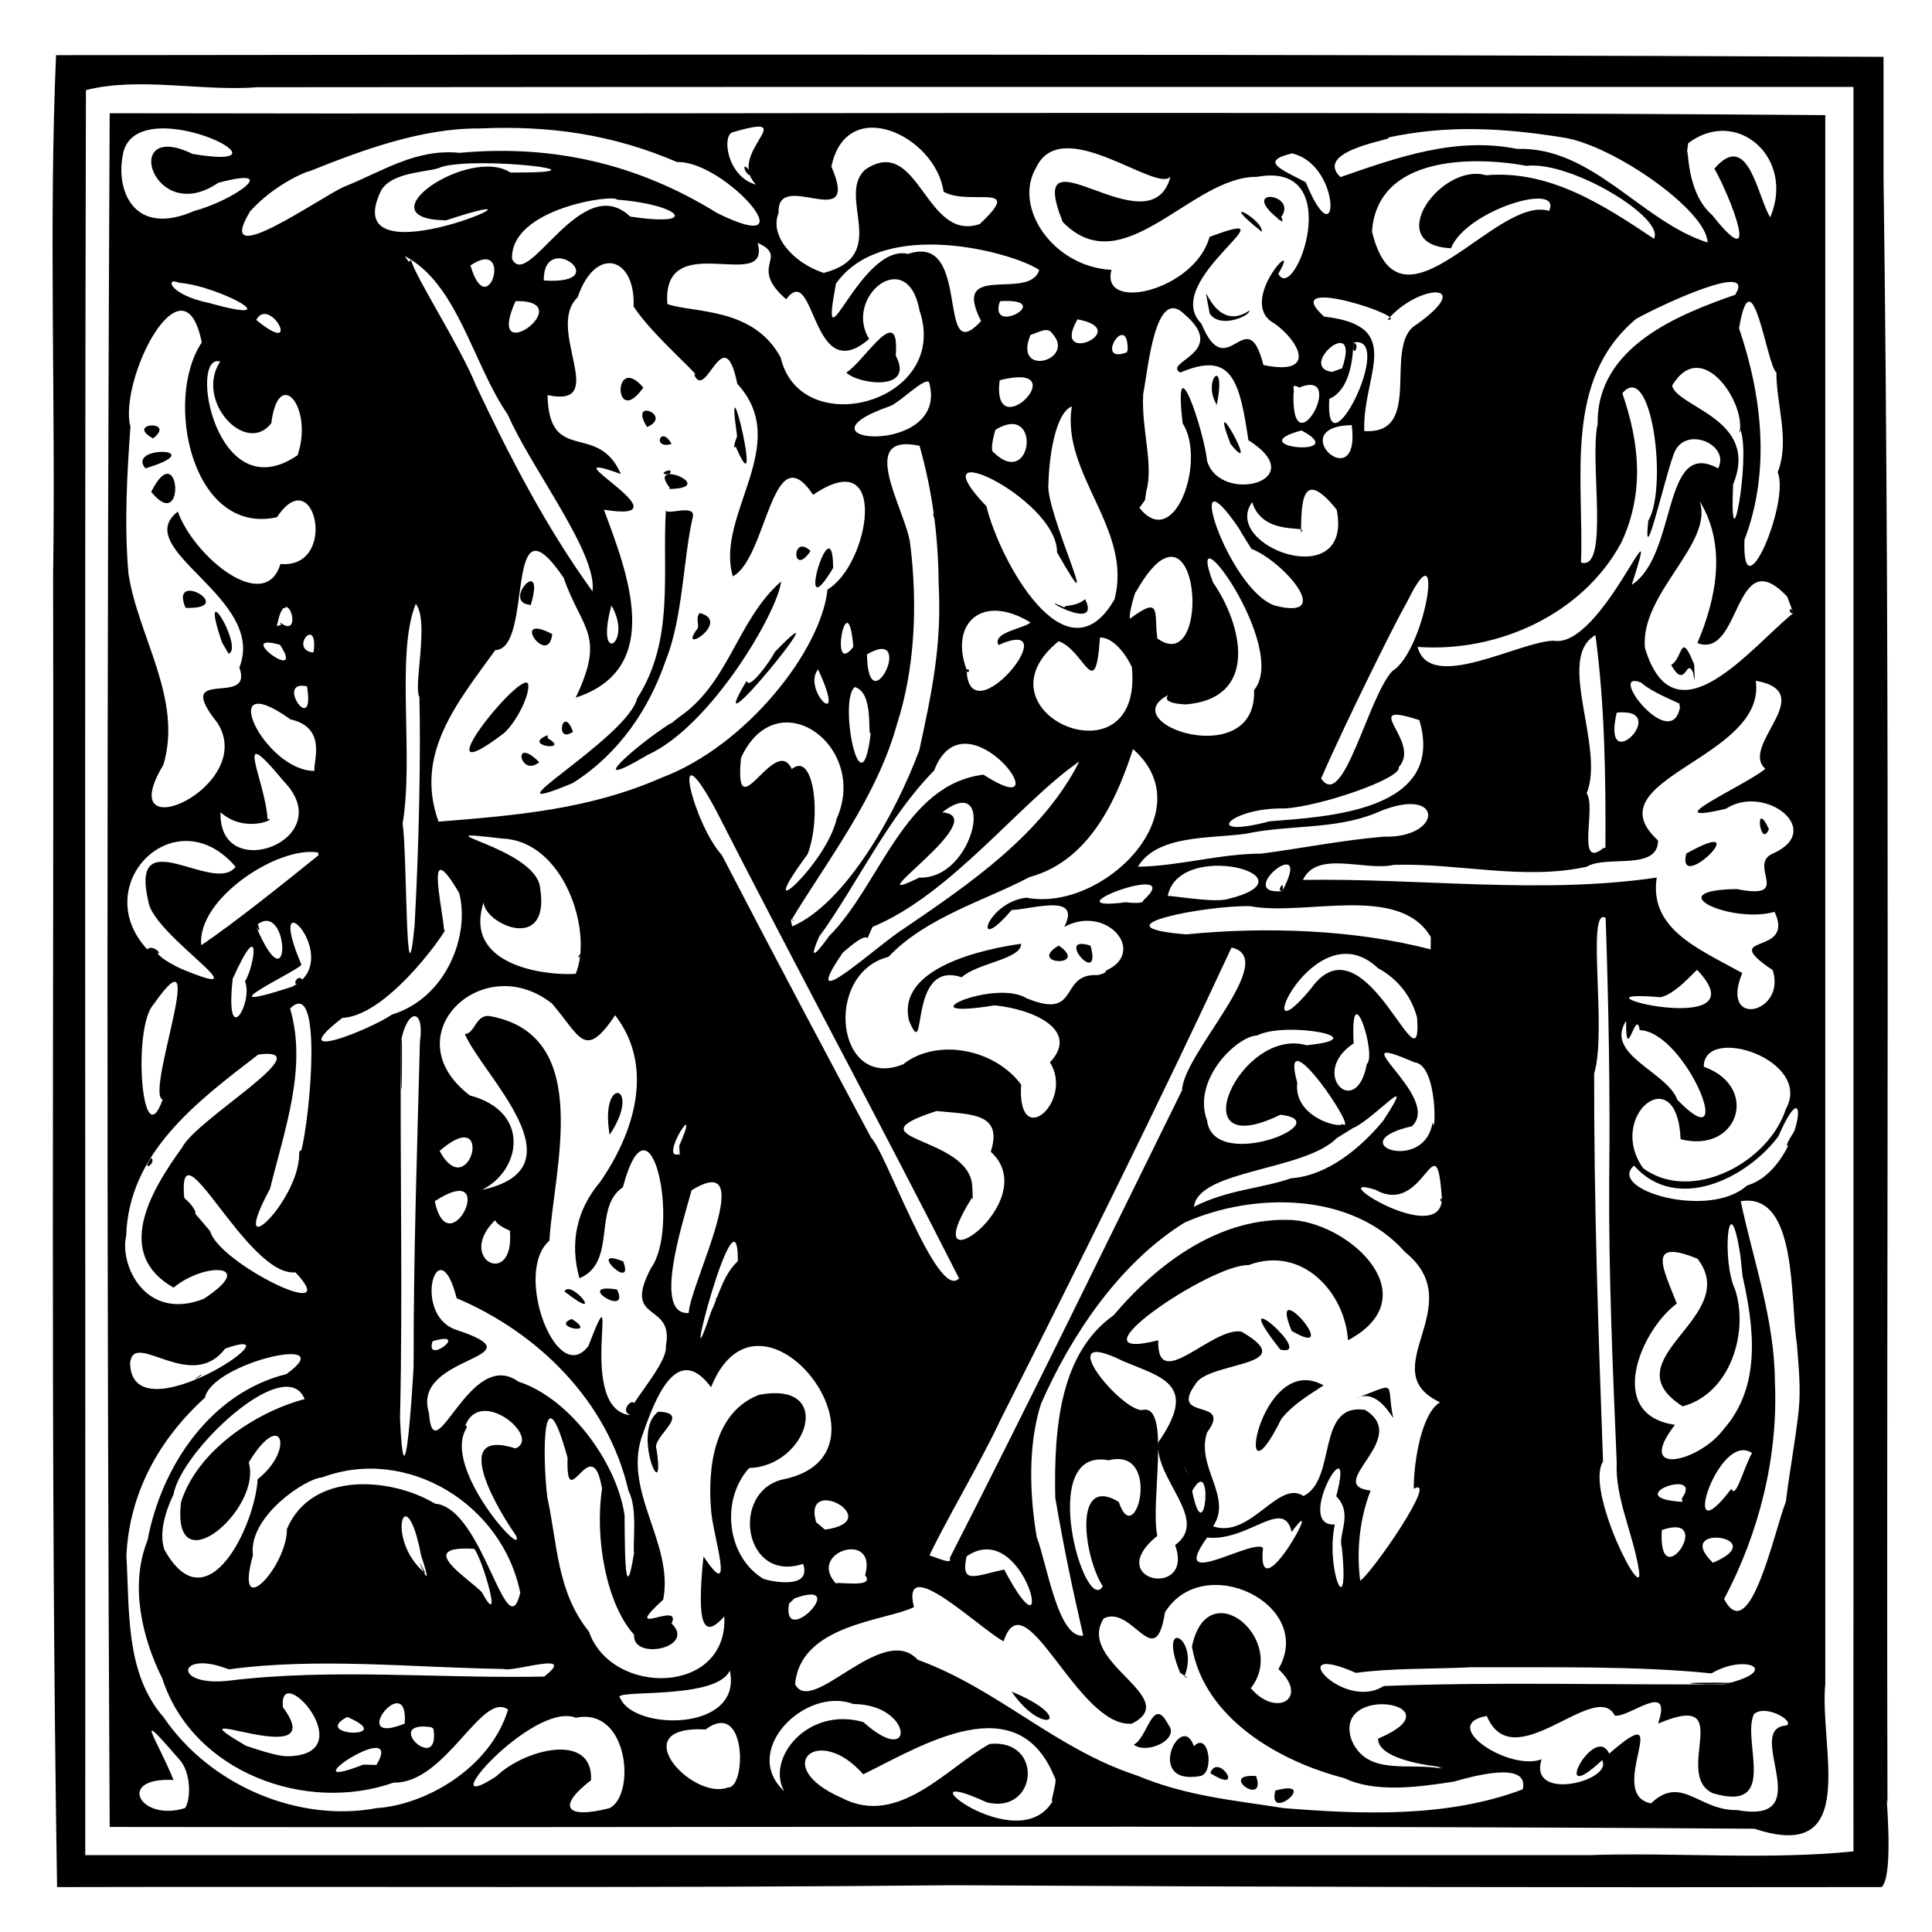 <?xml version="1.0" encoding="UTF-8" standalone="no"?>
<!-- Generator: Adobe Illustrator 15.1.0, SVG Export Plug-In . SVG Version: 6.00 Build 0)  -->

<svg
   version="1.1"
   id="Layer_2"
   x="0px"
   y="0px"
   width="283.46px"
   height="283.46px"
   viewBox="0 0 283.46 283.46"
   enable-background="new 0 0 283.46 283.46"
   xml:space="preserve"
   xmlns="http://www.w3.org/2000/svg"
   xmlns:svg="http://www.w3.org/2000/svg"><defs
   id="defs140" />
<g
   id="g140">
	<path
   d="m 276.481,276.503 c 0.063,-0.056 0.063,-0.056 0,0 z"
   id="path1" />
	<path
   d="m 276.075,276.868 c 0.045,-0.04 0.045,-0.04 0,0 z"
   id="path2" />
	<path
   d="m 199.981,158.874 c -0.073,-0.053 -0.073,-0.053 0,0 z"
   id="path3" />
	<path
   d="m 200.811,144.258 c 0.286,0.126 0.286,0.126 0,0 z"
   id="path4" />
	<path
   d="m 149.805,138.47 c -5.442,0.756 -18.372,3.508 -16.421,11.319 2.769,6.572 -0.316,-9.078 7.721,-6.402 2.238,-2.102 8.788,-2.647 8.7,-4.918 z"
   id="path5" />
	<path
   d="m 186.472,151.428 c -3.091,0.779 0.283,-0.044 0,0 z"
   id="path6" />
	<path
   d="m 160.006,138.746 c -5.482,-1.788 1.735,6.401 0,0 z"
   id="path7" />
	<path
   d="m 127.75,107.592 c -0.083,-0.241 -0.083,-0.241 0,0 z"
   id="path8" />
	<path
   d="m 160.006,138.78 c 0.062,0.075 0.062,0.075 0,0 z"
   id="path9" />
	<path
   d="m 211.509,176.373 c 0.274,-0.803 -0.521,-0.55 0,0 z"
   id="path10" />
	<path
   d="m 155.341,138.729 c -4.796,2.844 4.628,3.233 0,0 z"
   id="path11" />
	<path
   d="m 130.231,99.321 c 0.213,-1.424 -0.863,0.089 0,0 z"
   id="path12" />
	<path
   d="m 156.147,89.12 c -5.174,-2.423 5.61,4.063 3.072,-1.202 -1.574,1.22 -2.91,0.732 -3.072,1.202 z"
   id="path13" />
	<path
   d="m 181.236,63.481 c 0.058,0.024 0.058,0.024 0,0 z"
   id="path14" />
	<path
   d="m 97.699,74.784 c -0.57,9.158 1.319,19.116 -4.221,27.68 -1.433,5.945 -23.824,18.4 -9.441,12.424 6.853,-4.336 11.225,-10.941 13.66,-18.048 2.507,-6.215 2.583,-15.274 3.956,-20.996 0.463,-2.037 -4.167,-0.073 -3.954,-1.06 z"
   id="path15" />
	<path
   d="m 102.386,92.153 c -3.278,4.291 5.106,-0.977 0.274,-2.207 -0.618,0.658 -0.11,1.461 -0.274,2.207 z"
   id="path16" />
	<path
   d="m 180.535,65.131 c 4.748,5.784 -3.605,-9.467 0,0 l -0.224,-0.426 z"
   id="path17" />
	<path
   d="m 137.399,75.335 c -1.29,-0.655 0.512,2.535 0,0 z"
   id="path18" />
	<path
   d="m 247.125,103.732 c -1.23,-1.33 -0.679,0.7 0,0 z"
   id="path19" />
	<path
   d="m 247.952,67.892 c 0.066,-0.062 0.066,-0.062 0,0 z"
   id="path20" />
	<path
   d="m 178.478,59.621 c 1.617,-7.82 -2.232,-3.749 0.075,-0.198 z"
   id="path21" />
	<path
   d="m 69.578,38.117 c 0.086,0.04 0.086,0.04 0,0 z"
   id="path22" />
	<path
   d="m 65.364,218.404 c -0.341,-0.178 -0.341,-0.178 0,0 z"
   id="path23" />
	<path
   d="m 58.826,152.807 c -0.069,10.174 0.199,8.773 0.137,-0.297 z"
   id="path24" />
	<path
   d="m 60.755,200.225 c 0.135,-1.49 -0.222,0.823 0,0 z"
   id="path25" />
	<path
   d="m 26.569,175.413 c 2.895,4.732 2.748,1.928 0,0 z"
   id="path26" />
	<path
   d="m 141.81,98.218 c -0.046,0.952 0.872,-0.093 0,0 z"
   id="path27" />
	<path
   d="m 45.868,127.442 c -0.442,0.171 -0.442,0.171 0,0 z"
   id="path28" />
	<path
   d="m 75.643,44.182 c 0.128,0.059 0.128,0.059 0,0 z"
   id="path29" />
	<path
   d="m 42.03,88.865 c -0.736,-0.245 -0.438,0.953 0,0 z"
   id="path30" />
	<path
   d="m 21.607,139.297 c 3.407,1.707 0.793,-1.019 0,0 z"
   id="path31" />
	<path
   d="m 46.144,113.106 c -0.086,-0.247 -0.086,-0.247 0,0 z"
   id="path32" />
	<path
   d="m 188.128,130.751 c 0.47,-1.867 -0.963,-0.041 0,0 z"
   id="path33" />
	<path
   d="m 185.094,128.545 c -0.118,-0.014 -0.118,-0.014 0,0 z"
   id="path34" />
	<path
   d="m 98.25,106.213 c -5.157,3.297 -12.983,10.323 -3.236,4.551 9.365,-4.235 19.167,-21.155 19.585,-25.453 -6.501,5.695 -7.54,14.849 -15.009,19.932 -4.558,3.594 2.459,-0.881 -1.339,0.97 z"
   id="path35" />
	<path
   d="m 198.605,50.247 c -0.365,2.626 1.103,0.387 0,0 z"
   id="path36" />
	<path
   d="m 195.02,67.064 c 0.829,-0.271 -0.583,-0.582 0,0 z"
   id="path37" />
	<path
   d="m 68.475,53.556 c 0.118,0.032 0.118,0.032 0,0 z"
   id="path38" />
	<path
   d="m 185.093,75.611 c 0.058,0.149 0.058,0.149 0,0 z"
   id="path39" />
	<path
   d="m 85.017,140.4 c 0.758,-0.994 -0.697,0.225 0,0 z"
   id="path40" />
	<path
   d="m 151.184,59.345 c -0.037,-0.06 -0.037,-0.06 0,0 z"
   id="path41" />
	<path
   d="m 44.49,143.984 c -0.737,-1.691 -2.215,1.498 0,0 z"
   id="path42" />
	<path
   d="m 105.143,190.576 c 0.402,-0.702 -0.514,0.353 0,0 z"
   id="path43" />
	<path
   d="m 92.46,231.655 c 0.09,-0.296 0.09,-0.296 0,0 z"
   id="path44" />
	<path
   d="m 115.619,237.169 c 0.154,-0.06 0.154,-0.06 0,0 z"
   id="path45" />
	<path
   d="m 164.142,220.351 c 0.056,0.087 0.056,0.087 0,0 z"
   id="path46" />
	<polygon
   points="165.792,222.556 165.792,222.558 165.792,222.556  "
   id="polygon46" />
	<path
   d="m 24.088,45.009 c -2.118,3.619 2.505,0.371 0,0 z"
   id="path47" />
	<path
   d="m 28.499,202.431 c 1.287,-0.668 1.683,-1.373 0,0 z"
   id="path48" />
	<path
   d="M 33.556,95.926 C 35.822,95.021 28.961,83.634 32.585,94.285 L 33.556,95.926 33.285,95.544 Z"
   id="path49" />
	<path
   d="m 22.158,169.899 c -1.608,2.335 0.944,0.664 0,0 z"
   id="path50" />
	<path
   d="m 191.164,219.528 c -0.013,0.003 -0.013,0.003 0,0 z"
   id="path51" />
	<path
   d="m 250.662,247.119 c 11.925,-0.311 -10.016,-0.335 0,0 z"
   id="path52" />
	<path
   d="m 204.393,207.946 c -1.093,-5.189 0.928,-5.208 -5.515,-2.758 3.326,-1.715 5.508,3.18 5.515,2.758 z"
   id="path53" />
	<path
   d="m 27.223,89.183 c 7.814,0.254 -2.444,-5.778 0,0 z"
   id="path54" />
	<path
   d="m 263.341,165.875 c -2.878,4.23 0.617,1.425 0,0 z"
   id="path55" />
	<path
   d="m 187.852,198.02 c 5.507,1.218 -8.533,-10.849 0,0 l -0.072,-0.101 z"
   id="path56" />
	<path
   d="m 191.041,202.914 c 0.315,-0.161 0.315,-0.161 0,0 z"
   id="path57" />
	<path
   d="m 186.749,230.276 c 0.142,-0.235 0.142,-0.235 0,0 z"
   id="path58" />
	<path
   d="m 173.302,215.762 c -0.382,0.477 0.71,-0.164 0,0 z"
   id="path59" />
	<path
   d="m 189.505,195.263 c 7.903,4.633 -3.631,-8.79 0,0 z"
   id="path60" />
	<path
   d="m 80.33,107.868 c -3.95,1.568 3.562,2.462 0.051,0.465 z"
   id="path61" />
	<path
   d="m 81.025,93.025 c -6.403,-3.306 -0.568,5.049 0,0 z"
   id="path62" />
	<path
   d="m 94.942,62.653 c 3.891,-1.685 -2.815,-4.425 0,0 z"
   id="path63" />
	<path
   d="m 84.069,107.361 c -1.499,-4.161 -2.771,1.956 0,0 z"
   id="path64" />
	<path
   d="m 94.391,56.864 c -4.512,-5.271 -4.383,6.179 0,0 z"
   id="path65" />
	<path
   d="m 109.554,99.873 c -7.631,12.658 15.202,-15.604 4.152,-4.244 -0.785,1.514 -3.875,5.764 -4.152,4.244 z"
   id="path66" />
	<path
   d="m 118.927,80.849 c -2.825,-2.699 -2.751,4.019 0,0 z"
   id="path67" />
	<path
   d="m 79.115,111.824 c -4.097,-4.046 -2.785,2.353 0,0 z"
   id="path68" />
	<path
   d="m 77.849,88.844 c 2.344,-7.754 -4.315,-0.468 -0.113,-0.113 z"
   id="path69" />
	<path
   d="m 77.44,100.243 c -1.385,-1.573 -16.072,16.885 -3.564,7.376 1.937,-1.656 4.075,-6.052 3.564,-7.376 z"
   id="path70" />
	<path
   d="m 21.331,68.719 c 9.902,-2.987 -2.888,-3.469 0,0 z"
   id="path71" />
	<path
   d="m 22.188,72.163 c 5.172,6.4 4.195,-8.399 0,0 z"
   id="path72" />
	<path
   d="m 37.597,46.938 c 0.212,-0.005 0.212,-0.005 0,0 z"
   id="path73" />
	<path
   d="m 22.465,64.326 c 3.495,-2.777 -4.23,-2.311 0,0 z"
   id="path74" />
	<path
   d="m 122.236,83.331 c -0.027,-9.866 -5.872,9.839 0,0 l -0.35,0.356 z"
   id="path75" />
	<path
   d="m 98.25,69.546 c 0.795,-1.308 -2.353,0.269 0,0 z"
   id="path76" />
	<path
   d="m 98.526,65.135 c -1.588,-2.916 -2.909,0.873 0,0 z"
   id="path77" />
	<path
   d="m 107.899,65.41 c 4.458,10.569 -1.731,-15.268 0.246,-1.421 -1.496,4.051 1.579,-0.985 -0.246,1.421 z"
   id="path78" />
	<path
   d="m 94.942,62.653 c -0.128,0.045 -0.128,0.045 0,0 z"
   id="path79" />
	<path
   d="m 98.25,71.751 c 7.335,-0.209 -3.469,-4.643 -0.026,-0.252 z"
   id="path80" />
	<path
   d="m 194.192,203.26 c -9.517,-5.335 -13.443,19.577 -6.209,4.948 1.646,-2.122 4.005,-3.491 6.209,-4.948 z"
   id="path81" />
	<path
   d="m 153.926,22.256 c -0.013,0.108 -0.024,0.206 0,0 z"
   id="path82" />
	<path
   d="m 114.792,28.743 c 0.112,0.054 0.112,0.054 0,0 z"
   id="path83" />
	<path
   d="m 82.811,189.474 c 6.274,4.924 0.985,-1.882 0,0 z"
   id="path84" />
	<path
   d="m 90.534,189.197 c -6.551,-1.062 2.053,4.312 0,0 z"
   id="path85" />
	<path
   d="m 110.381,25.71 c -1.867,-3.038 -1.179,0.383 0,0 z"
   id="path86" />
	<path
   d="m 240.234,228.347 c -0.103,-1.133 -0.135,1.129 0,0 z"
   id="path87" />
	<path
   d="m 185.153,34.022 c 0.129,-1.945 -6.901,-5.482 0,0 l -0.341,-0.204 z"
   id="path88" />
	<path
   d="m 124.166,54.658 c 1.655,1.705 10.121,2.893 7.255,-2.489 0.638,-8.201 -4.656,0.951 -7.255,2.489 l -0.502,0.414 z"
   id="path89" />
	<path
   d="m 248.565,97.486 c -2.088,-5.169 -1.61,-0.866 -3.385,0.063 2.18,3.827 2.165,-1.198 3.239,1.134 0.413,3.174 0.085,-2.278 0.146,-1.197 z"
   id="path90" />
	<path
   d="m 91.47,185.089 c -5.644,-2.328 1.733,4.671 -0.029,-7.5e-4 z"
   id="path91" />
	<path
   d="m 259.534,121.652 c -2.199,-4.733 -1.292,3.076 0,0 z"
   id="path92" />
	<path
   d="m 258.187,121.064 c -0.011,-0.171 -0.011,-0.171 0,0 z"
   id="path93" />
	<path
   d="m 187.576,32.327 c 3.84,-4.001 -6.771,-5.203 0.531,0.2 0.262,-0.406 -0.702,-1.658 -0.531,-0.2 z"
   id="path94" />
	<path
   d="m 247.4,125.236 c -1.482,6.26 10.737,-6.008 0,0 l 0.593,-0.279 z"
   id="path95" />
	<path
   d="m 183.317,45.558 c -5.711,3.907 -7.284,-7.384 -5.83,0.43 1.437,2.297 5.923,0.394 5.83,-0.43 z"
   id="path96" />
	<path
   d="m 89.447,166.5 c 4.917,-7.413 -1.54,-8.947 0,0 z"
   id="path97" />
	<path
   d="m 247.954,95.461 c 0.079,0.019 0.079,0.019 0,0 z"
   id="path98" />
	<path
   d="m 83.892,193.518 c -3.238,1.153 4.04,2.553 0,0 z"
   id="path99" />
	<path
   d="m 171.438,253.085 c -2.324,-4.525 -2.993,1.855 -5.101,2.892 2.068,1.505 6.784,-0.869 5.101,-2.892 z"
   id="path100" />
	<path
   d="m 16.092,16.612 c -0.407,83.812 -0.456,167.625 0,251.436 80.442,0.149 160.893,-0.314 241.33,0.262 15.627,5.183 9.467,-11.925 10.38,-21.265 -6.6e-4,-76.718 0.001,-153.439 -0.001,-230.156 -83.9,-0.646 -167.806,-0.094 -251.709,-0.278 10.684,0.093 29.703,0.114 35.319,0.091 C 39.638,16.662 27.865,16.639 16.092,16.612 Z m 240.223,157.322 c -5.525,5.058 -20.65,0.601 -16.572,-2.92 6.21,7.016 16.511,1.918 21.17,-4.28 5.085,-11.691 3.397,4.891 -4.598,7.2 z m -0.643,13.335 c 1.652,7.358 2.812,16.059 -2.741,22.37 -3.521,4.83 -13.221,7.19 -7.183,-0.592 -10.325,-1.473 -4.968,-13.962 0.276,-17.788 -2.015,-5.151 -4.515,-9.655 3.04,-6.576 6.64,8.647 -13.107,14.679 -2.19,21.655 7.081,-1.902 9.716,-10.973 7.698,-17.141 -2.051,-4.301 -0.917,-16.063 0.781,-4.919 l 0.319,2.991 -0.171,-0.32 z m -44.127,72.227 c -4.764,-0.959 -10.897,1.155 -13.218,-4.133 -3.063,-8.561 16.055,-5.389 3.86,-0.274 -0.039,4.572 17.031,4.508 8.735,4.166 2.2,0.85 -2.118,-0.815 0.623,0.241 z m -8.531,-12.126 c -5.981,3.852 -15.162,-6.807 -4.072,-1.925 5.193,-0.72 11.061,-0.544 16.978,-0.831 11.693,0.047 23.974,-0.231 35.184,0.899 5.042,-2.976 10.473,-0.378 1.855,1.597 -16.648,0.131 -33.303,-0.383 -49.945,0.26 4.783,-0.185 8.635,-0.334 0,0 z m -11.765,-27.879 c -3.705,-2.48 -7.794,6.346 -13.27,4.446 2.927,-4.329 -2.577,-8.748 -0.874,-13.782 3.86,-5.184 -5.657,-1.574 -1.73,-7.046 1.851,-3.428 15.853,-2.486 6.765,-7.738 -4.345,-0.727 -12.445,9.18 -12.204,1.274 -13.933,3.508 7.736,-11.235 13.229,-11.026 7.861,-2.945 14.148,3.97 14.616,11.024 11.773,-6.327 0.578,-16.92 -8.017,-17.633 -10.653,-0.606 -19.871,6.274 -26.372,13.96 -7.714,5.474 -8.794,16.094 -8.568,26.768 1.349,7.827 2.501,13.246 4.11,20.246 -3.722,0.402 -5.313,-10.506 -6.844,-14.538 -1.066,-6.394 -1.245,-13.543 0.635,-19.459 4.333,-9.888 11.428,-20.641 21.084,-26.614 10.146,-4.514 24.592,-4.489 32.346,4.342 9.724,7.835 -4.883,17.356 5.128,22.03 -2.676,1.549 -3.868,8.586 -3.86,12.681 3.758,-2.023 -5.942,12.151 -7.861,13.502 -0.568,-4.43 -0.069,-9.152 1.529,-13.232 -7.045,-0.83 6.107,-7.673 -0.83,-11.847 -7.239,-1.033 -4.065,10.226 -9.012,12.643 z m -6.153,7.476 c -2.484,-0.629 -13.538,6.352 -7.997,-1.376 6.077,0.626 11.217,-6.004 12.41,-0.826 5.319,-7.183 -5.247,12.534 -4.206,2.357 z m -10.753,-10.473 c -1.2,-2.689 -0.225,-0.692 0,0 z m -1.93,10.199 c 2.866,8.001 -10.799,5.269 -2.61,-1.362 -1.083,-4.805 2.07,-19.451 -2.186,-18.457 -2.99,0.322 -13.79,-12.631 -2.822,-7.164 5.702,2.397 11.087,3.38 5.143,11.902 -0.563,5.452 7.624,11.343 2.474,15.081 z m -8.274,-6.342 c -6.871,-4.123 -5.027,8.332 -2.337,12.376 -2.627,4.561 -9.818,-20.565 0.852,-18.471 7.929,-2.051 3.944,13.548 1.485,6.095 h -0.206 z m -0.269,-22.883 0.01,0.005 z m 6.614,17.779 -0.004,0.128 z m 4.43,3.518 c 3.22,-5.84 1.896,9.446 0,0 z m 3.017,5.174 0.01,0.004 z m -41.63,4.412 c 2.42,-5.174 7.427,-13.509 10.493,-20.047 11.592,-22.992 23.047,-45.932 33.891,-69.282 7.173,1.604 -7.076,15.458 -7.258,20.948 -11.309,22.912 -22.464,45.903 -34.096,68.654 0.749,1.345 -3.763,-1.003 -3.03,-0.273 z m -7.063,-58.745 c -7.902,-14.764 -15.609,-29.261 -23.337,-44.162 -4.198,-4.609 -7.738,-19.247 -0.955,-6.764 11.777,23.101 24.003,45.695 35.761,68.869 -3.163,3.561 -11.067,-19.538 -13.065,-20.763 l 0.677,1.195 z m -6.443,62.879 c -4.705,-4.758 6.045,-8.106 4.128,-1.38 1.765,2.186 -5.449,0.63 -4.128,1.38 z m -6.227,2.032 c 8.427,-3.079 -1.894,7.636 -0.81,0.777 l 0.81,-0.777 -0.048,0.041 z m 3.321,-10.737 c -2.75,-7.94 10.55,-0.665 1.153,0.648 -3.729,-3.22 -0.077,0.46 -1.153,-0.648 z m -15.573,-31.274 c -5.071,15.112 3.994,-20.228 3.941,-7.484 -2.162,2.052 -2.753,4.907 -3.941,7.484 z m -3.271,0.132 c -5.217,0.347 -1.065,-12.656 0.424,-18.004 9.987,-6.135 -0.118,13.607 -0.41,17.858 z m -8.022,35.239 c -1.531,9.494 -1.324,-3.561 -1.389,-5.594 -1.22,-8.008 -8.31,-17.263 -15.583,-19.575 -7.195,-5.191 -12.426,13.875 -13.12,4.58 -2.725,-8.691 17.246,-7.836 3.76,-12.264 -6.278,-2.463 -2.354,-15.078 0.307,-4.554 11.858,5.026 22.17,15.025 25.213,28.251 1.369,2.676 0.612,7.324 0.811,9.156 z m -13.184,18.106 c -15.334,0.317 -31.07,-1.245 -46.141,0.591 -8.492,1.022 -7.71,-4.65 -0.133,-1.65 13.048,-1.767 26.803,-0.267 40.331,-0.054 1.323,0.539 11.009,-2.797 5.943,1.112 z m -16.252,7.642 c 1.092,6.957 -7.692,-1.239 -0.341,-0.221 z m -4.21,-0.742 c -8.672,3.528 0.611,-8.218 0,0 z m -6.077,6.02 c -11.703,4.581 6.292,-7.385 1.941,0.047 l 10e-4,-10e-4 -1.942,-0.046 0.119,-0.011 z m -2.751,-7.159 c 8.582,3.496 -5.653,3.075 0.7,0.012 z m -2.474,8.034 h -0.001 z m -11.653,-3.453 c -13.144,-7.596 12.609,4.303 5.091,-5.838 -0.764,-7.205 11.88,6.986 0.719,7.19 -2.222,0.034 -7.727,-2.205 -5.81,-1.352 z M 25.466,219.25 c 1.062,-6.313 16.386,-20.847 19.237,-13.982 -7.521,2.014 -15.799,7.763 -18.134,15.086 -1.516,12.577 11.937,1.055 9.925,-5.786 4.872,-8.071 6.809,-1.86 1.307,2.457 -0.366,6.784 -7.42,21.618 -13.692,10.322 -0.969,-2.939 0.67,-6.674 1.358,-8.098 z m -6.371,-19.305 c 0.535,-4.897 8.925,4.522 13.935,-2.077 11.827,-4.186 -14.322,13.711 -13.941,1.717 0.003,0.12 0.025,1.323 0.007,0.36 z M 18.513,181.34 c 0.374,-12.251 10.417,-19.732 19.381,-26.619 9.55,-1.237 -9.036,9.421 -11.159,13.622 -4.877,6.71 -9.929,15.644 -1.27,20.579 4.497,-3.762 12.449,-3.58 4.411,1.651 -8.595,3.329 -12.351,-5.013 -11.364,-9.232 z M 19.125,62.653 c -1.744,-7.104 7.845,-25.672 10.477,-12.407 -5.601,8.324 -1.464,28.374 11.028,25.64 5.606,-8.438 9.075,7.629 0.517,6.858 -2.247,7.449 -12.622,-0.955 -15.063,-7.686 -7.123,5.555 13.124,12.675 9.031,22.884 2.202,6.012 -10.021,-0.424 -3.217,8.11 5.998,9.367 -15.738,19.065 -7.931,6.174 C 26.864,102.564 20.207,93.287 18.848,84.156 18.206,76.907 18.643,69.306 19.177,62.072 19.14,62.235 18.911,63.995 19.125,62.653 Z m 7.144,-21.168 c 5.922,0.459 16.597,6.384 4.435,2.972 -5.911,-1.203 -6.546,-3.898 -4.435,-2.972 z m 13.534,20.617 c 1.055,-8.545 6.235,-2.356 3.86,4.688 C 31.624,75.034 27.584,51.658 32.304,53.049 28.546,58.756 36.042,66.916 39.803,62.102 Z M 37.597,46.938 c 1.979,-3.679 6.969,5.735 0,0 l 0.637,-0.017 z m 27.165,-22.45 c 5.654,-1.62 26.119,0.898 10.133,0.828 C 68.854,21.345 52.957,32.16 65.442,32.327 85.654,25.683 48.733,42.464 55.958,27.872 57.734,25.03 63.395,25.298 64.762,24.488 Z m 25.769,4.806 c 9.201,0.682 12.455,4.064 1.93,2.481 C 85.285,24.928 77.47,42.788 75.126,37.982 74.853,30.535 90.201,28.444 90.531,29.294 Z m 11.303,25.64 c 1.743,4.154 4.358,-8.383 6.341,1.379 8.188,8.901 -3.314,19.243 -0.653,28.254 5.048,-2.7 5.729,-21.057 11.775,-11.963 11.334,-7.777 8.23,10.313 2.113,13.89 -0.938,8.962 -11.967,22.959 -24.327,27.605 -10.722,4.702 -21.47,5.538 -32.742,6.452 -3.574,-9.912 2.692,-17.386 8.331,-25.166 5.728,-0.133 1.13,-23.679 10.021,-10.623 2.662,7.681 6.224,8.277 1.774,17.593 13.168,-4.284 7.514,-18.475 4.137,-27.57 13.339,2.133 -9.384,-9.531 2.481,-5.238 -3.356,-7.783 -10.543,-1.254 -10.752,-11.58 9.277,1.97 -0.413,-9.75 4.412,-14.335 2.604,-7.683 8.529,-5.996 8.21,1.345 2.887,4.389 10.276,10.548 8.88,9.957 z m 50.727,-15.711 c -0.883,5.356 -13.273,-1.191 -8.617,7.879 -6.732,7.335 -1.229,-13.056 -10.714,-9.847 -7.032,-1.662 -13.195,18.273 -10.579,4.362 7.011,-9.953 26.419,-4.457 29.882,-1.959 z m 1.847,9.729 c 3.523,3.897 -5.816,6.529 -3.222,0.194 1.391,-0.43 2.493,-1.261 3.222,-0.194 z m 3.682,-2.098 c 8.369,1.554 -4.1,7.055 0,0 z m -0.84,12.767 c -1.587,9.987 9.003,18 6.262,28.328 C 156.367,100.345 146.536,81.881 144.733,74.281 c -10.738,-11.192 10.467,-1.11 10.351,6.757 7.435,13.034 -1.772,-6 -1.263,-10.073 0.092,-3.592 0.916,-10.268 3.429,-11.344 z m 10.945,12.391 c 1.08,-3.983 -0.757,-8.981 -0.468,-14.2 0.697,-3.406 1.712,-16.015 6.058,-11.7 6.6,5.615 -3.259,6.989 -0.622,8.548 7.48,-3.172 8.672,0.947 9.999,9.924 9.516,6.022 -4.176,9.497 -6.064,3.03 -0.491,-4.643 -5.013,-17.893 -3.584,-5.515 3.516,5.472 -1.194,18.927 -6.342,12.406 L 167.989,73.386 168.195,72.012 Z M 190.61,56.863 c 7.245,-2.974 -1.197,12.33 -0.827,0.827 0.235,-0.316 -0.511,-1.613 0.827,-0.827 z M 223.966,24.33 c 6.553,-0.743 20.349,7.643 18.7,10.697 -7.475,-4.999 -15.317,-10.108 -24.644,-9.317 -6.609,-1.906 -15.321,10.252 -5.14,10.71 2.251,-5.608 16.431,-9.849 14.394,-5.471 -7.781,-2.426 -21.896,19.784 -25.976,3.033 0.733,-11.098 14.693,-11.111 22.666,-9.652 z m 31.43,38.875 c 1.458,4.103 -1.697,21.265 -1.116,7.863 3.949,-9.595 -8.193,-11.268 -8.95,-14.484 4.362,-7.331 10.886,2.676 9.884,6.879 l -0.097,-0.203 z m -3.314,5.519 c -8.3,-4.56 -5.902,12.654 -12.673,17.086 4.829,-15.07 -4.35,9.504 -11.475,8.194 -5.109,0.112 -18.147,7.728 -19.955,0.908 11.678,0.855 24.205,-4.701 29.927,-15.354 3.418,-7.42 2.607,-14.599 0.123,-21.866 4.287,-5.025 6.713,13.805 3.796,18.729 -0.838,8.339 2.805,-8.018 3.937,-10.251 1.802,-3.683 8.101,-0.852 6.32,2.555 z m -5.536,34.638 c -0.976,7.717 -11.094,-5.339 -5.762,-3.215 1.788,1.627 6.089,3.144 5.762,3.215 z m -9.345,1.197 c 8.239,-0.859 -2.338,10.004 0,0 z m -1.948,19.858 c -4.085,3.34 -1.004,-6.125 -2.464,-8.004 2.754,-6.812 -4.607,-19.87 1.288,-23.229 1.376,10.205 1.52,20.765 1.47,31.224 h -0.278 -0.001 l -0.015,0.009 z m -32.239,-1.662 c -5.886,0.483 -12.078,1.716 -17.923,2.482 -6.248,0.029 -11.951,1.821 -18.141,1.929 2.829,-4.721 10.552,-4.109 15.836,-4.839 6.205,-1.341 12.856,-0.572 18.941,-2.979 10.133,-4.55 10.25,3.655 1.286,3.406 z m 8.548,53.21 c -0.332,7.125 -17.866,-4.002 -9.709,-1.383 7.241,4.047 8.866,-10.804 9.709,1.383 l -0.172,-0.243 z M 184.46,151.917 c 4.09,-2.131 17.793,0.379 7.249,1.441 -9.769,-2.818 -18.888,17.539 -3.859,10.197 8.796,0.972 -9.815,8.58 -10.753,0.829 -2.242,-5.986 4.422,-12.392 7.363,-12.467 z m 23.454,-2.599 c 0.815,11.801 -7.632,-15.414 -15.576,-4.265 -9.59,11.578 0.343,-12.03 9.847,-2.994 2.894,1.547 4.93,4.17 5.729,7.259 z m -7.381,6.795 c -1.515,8.339 -8.604,1.385 -1.929,-3.03 -0.55,-10.638 3.473,1.775 1.929,3.03 z m -3.587,8.811 c -0.505,0.671 -7.191,-1.102 -6.613,-6.051 -2.854,-10.326 9.409,7.807 6.613,6.051 z m 1.658,0.562 c 3.501,-1.746 9.407,-8.823 4.338,-1.058 -3.249,3.948 -8.14,8.065 -13.5,8.444 -4.517,1.562 -9.358,1.659 -14.274,4.194 0.694,-5.483 16.244,-5.253 21.014,-10.13 7.972,-4.947 -5.349,3.544 2.423,-1.45 z m 11.579,-0.825 c -1.156,7.666 -13.697,3.032 -3.011,0.573 4.561,-4.359 -11.418,-14.498 0.36,-9.363 3.471,0.288 3.118,11.395 2.651,8.79 z m -0.278,-25.365 c -11.077,-2.914 -24.348,-3.366 -35.854,-2.206 -14.172,-1.132 3.441,-4.335 9.389,-4.134 7.944,1.523 21.862,-3.377 26.486,4.527 l -0.021,1.813 -0.233,-0.474 z m -47.969,3.861 c -7.024,-1.08 -2.957,6.765 -11.306,3.309 -4.79,-2.947 -18.571,3.302 -4.721,1.039 5.691,0.551 12.586,3.633 8.139,8.363 3.593,5.693 -4.863,13.198 -4.229,3.257 -3.901,-5.263 -12.389,-6.864 -17.292,-2.984 -9.847,4.013 -11.812,-13.287 -2.172,-15.757 5.508,-5.822 14.254,-8.283 20.693,-11.703 9.453,-2.525 13.222,-12.845 15.189,-18.77 10.463,9.135 -4.399,23.969 -15.652,21.793 -5.975,0.698 -8.091,8.786 -2.16,1.807 2.886,-0.063 10.349,-2.592 7.72,2.481 6.231,-3.374 12.2,3.694 6.135,6.403 0.127,0.712 -3.327,0.833 -0.344,0.762 z m -19.291,30.923 c -0.29,-7.532 -18.462,-6.777 -5.244,-11.07 5.099,0.512 9.792,0.244 7.962,5.971 8.107,7.387 -11.746,20.91 -2.727,6.712 0.259,1.468 -0.139,-3.648 0.009,-1.613 z M 116.17,112.831 c -2.465,-5.312 -8.543,9.487 -7.444,-1.655 5.325,-11.527 18.779,-1.676 14.031,8.933 -1.462,6.71 -12.899,16.864 -4.273,5.236 2.066,-5.378 0.974,-15.205 -2.314,-12.514 z m 3.86,-14.613 c 4.488,9.654 -2.447,2.995 0,0 z m 7.169,-2.205 c 7.287,-4.29 0.174,10.598 0,0 z m 0.551,11.579 c -1.416,12.06 -4.781,-4.821 -2.342,-6.789 2.905,0.812 1.801,7.259 2.342,6.789 z m -2.547,-12.693 c -3.675,4.835 -0.829,-9.908 0,0 l 0.228,-0.446 z m -9.033,39.987 c 5.23,-8.627 12.468,-17.932 15.413,-28.569 2.634,-8.119 3.085,-17.494 1.954,-26.571 -0.613,-4.846 -8.023,-16.361 1.378,-14.337 1.862,6.569 2.752,13.198 2.797,20.155 0.501,9.035 -0.988,15.993 -2.834,24.517 -3.461,9.295 -10.792,22.449 -18.639,25.838 -0.692,-2.355 0.93,0.09 -0.069,-1.034 z m 4.035,2.544 c 5.742,-8.026 10.074,-17.507 16.851,-24.379 4.628,-12.146 19.438,8.512 7.237,0.606 -11.689,1.433 -15.117,16.145 -22.638,23.679 -5.342,7.438 0.842,-4.705 -1.45,0.094 z m 26.293,-42.796 c 10.491,-4.675 -4.375,13.825 -4.687,3.584 -2.503,-6.775 2.279,-11.236 9.375,-6.894 -0.822,0.864 -5.683,1.444 -4.688,3.31 z m -8.261,24.545 c 7.945,-6.117 4.856,9.874 -3.373,9.583 -10.207,5.025 11.194,-8.929 3.373,-9.583 z m -10.212,16.81 c 11.515,-4.739 21.867,-18.498 30.328,-24.26 -5.34,10.582 -15.977,17.871 -25.61,24.43 -4.017,2.5 -16.037,13.736 -9.081,3.604 5.37,-4.697 2.526,0.095 4.363,-3.774 z m 45.839,-32.629 c 10.977,-0.83 8.405,-11.726 4.103,-17.922 -4.46,-11.829 11.26,9.589 6.025,15.813 0.48,12.104 -20.853,4.936 -12.581,0.725 -1.357,1.568 4.141,1.346 2.453,1.384 z m 9.728,-22.844 c 4.729,1.842 12.358,10.647 3.435,8.328 -6.889,-2.35 -13.859,-23.985 -5.24,-11.304 0.131,0.328 2.581,4.185 1.805,2.976 z m 15.013,-30.269 c 6.292,-1.166 -4.29,19.96 -3.576,8.28 3.903,-1.668 3.431,-8.841 3.576,-8.28 z m -2.994,4.336 c -5.614,-0.549 4.177,-8.954 1.298,-0.541 -4.274,1.479 1.256,-0.218 -1.298,0.541 z m 2.717,7.794 c 1.369,10.816 -10.228,0.176 0,0 z m 8.271,25.641 c 5.483,-11.171 2.564,7.43 -2.328,10.446 -3.589,3.881 -7.195,20.643 -10.438,15.745 3.336,-7.659 10.248,-21.628 12.126,-25.019 -2.655,4.876 -0.231,0.429 0.64,-1.172 z m -1.379,24.536 c 3.492,-3.758 -6.207,-9.882 3.029,-6.895 3.921,13.315 -13.382,14.165 -21.964,14.839 -10.147,2.691 -5.894,-2.025 2.119,-1.882 5.329,-0.266 17.388,-4.47 16.816,-6.062 z m -40.011,19.816 c -12.302,1.606 9.327,-6.402 2.515,-0.241 0.116,0.618 -2.901,0.212 -2.515,0.241 z m 6.101,-0.792 c 1.5,-8.622 22.252,-2.967 8.846,0.326 -2.37,0.679 -9.95,-0.892 -8.846,-0.326 z m 16.818,-0.827 c -7.363,0.626 4.858,-9.123 0,0 -0.764,-0.195 0.436,-1.815 0,0 z m 66.463,-87.502 c -8.283,2.879 -20.375,7.636 -20.183,18.956 -1.245,5.331 1.812,21.618 -2.445,20.33 0.462,-12.29 -2.645,-26.827 8.116,-35.77 4.143,-2.273 17.616,-8.489 14.512,-3.517 z m -51.024,3.689 c 4.482,-5.319 13.055,-5.648 4.342,0.624 -5.252,2.904 1.219,16.266 -7.742,15.679 -0.308,-8.257 6.154,-15.434 -5.898,-16.79 -7.143,-6.496 13.188,0.317 9.298,0.487 z m -12.57,16.241 c 7.499,3.996 -9.149,2.467 -0.133,-0.002 z m -0.114,14.913 c 0.05,-4.105 0.04,-9.779 5.239,-3.308 2.444,12.495 -17.081,5.35 -12.405,-1.104 1.629,5.233 8.625,3.188 7.166,4.412 z m -24.258,8.825 c 9.395,-16.774 11.391,12.747 3.177,6.749 -0.521,-3.676 0.712,-6.434 -4.005,-2.893 -0.266,-0.761 0.991,-4.696 0.828,-3.856 z m -0.554,11.026 c 1.66,17.559 -23.716,6.624 -10.752,-3.86 3.777,1.24 5.405,9.384 6.065,-0.551 2.747,0.007 4.825,4.524 4.687,4.411 z M 165.32,51.696 c -4.932,1.861 0.136,-6.237 0.138,-0.4 z m -18.546,4.065 c 11.307,-2.807 -1.3,10.072 -0.117,0.09 z m 0,-11.579 c 8.196,-0.454 -1.574,5.158 -0.143,0.242 z m -0.737,18.885 c 6.819,-4.208 5.474,8.822 -0.221,3.34 -0.809,-0.259 0.468,-4.083 0.221,-3.34 z m -9.741,-7.03 c 3.251,11.177 -21.375,8.945 -5.583,3.502 1.604,-0.774 4.798,-4.055 5.583,-3.502 z m -36.667,113.31 c -3.143,0.98 3.523,-9.235 0.026,-1.235 0.337,3.991 -0.665,-2.246 -0.026,1.235 z M 84.465,142.88 c -4.379,0.299 -16.569,-1.163 -13.508,-10.475 0.178,3.215 9.849,7.523 8.287,-2.153 -0.624,-6.026 -19.126,-8.815 -5.53,-7.219 9.04,0.359 13.329,13.616 10.751,19.847 z m -22.93,-40.62 c 0.198,8.059 -0.024,21.24 -0.712,33.631 -1.343,13.338 -1.073,-11.095 -1.756,-15.03 1.685,-9.879 -1.039,-25.014 1.934,-32.261 2.027,2.495 -0.386,12.063 0.534,13.661 z M 59.377,37.565 c 7.79,4.049 9.975,15.824 15.126,23.27 3.475,7.981 13.177,20.318 12.427,25.928 C 80.16,77.431 74.679,66.834 69.853,56.587 67.45,50.661 61.046,40.848 60.303,38.155 l -0.343,0.252 z m 9.649,1.378 c 6.381,-4.316 2.572,8.842 0,0 z m 6.617,5.239 c 9.733,-0.212 -4.751,10.509 0,0 l 0.384,0.177 z m 4.135,-3.033 c -0.041,-7.657 10.715,0.72 0,0 z m 9.926,47.695 c 3.249,5.499 -2.493,9.146 0,0 z m -24.537,47.697 c -0.381,-4.229 -2.834,-14.09 2.205,-5.514 1.602,6.136 -1.834,15.369 -9.853,17.825 -3.416,2.33 -16.142,7.312 -7.273,0.485 C 57.316,149.047 66.574,134.965 65.167,136.541 Z m -1.379,39.7 c 9.715,-6.314 2.088,9.82 0,0 z m 0.71,-7.378 c 8.233,-7.171 4.372,8.051 0,0 z m -2.889,-16.03 c -0.407,15.802 -0.957,31.74 -0.919,47.575 -0.258,4.643 -1.366,21.776 -2.001,7.746 0.43,-18.446 -0.028,-36.898 0.135,-55.346 0.955,-5.037 3.522,-4.866 2.785,0.025 z m -14.362,63.936 c 12.5,-4.686 26.486,3.956 29.085,16.923 -2.029,8.405 -5.448,-12.498 -12.492,-13.075 -6.397,-3.84 -18.123,-4.865 -21.749,3.735 0.087,5.383 -7.823,14.047 -4.979,3.815 -0.742,-5.635 7.784,-11.298 10.135,-11.398 z m 21.029,-7.608 c 2.234,-5.807 11.235,1.813 7.353,3.346 -10.197,-3.259 -1.923,10.018 0.063,12.755 1.59,3.85 -10.99,-9.952 -7.231,-15.754 -0.007,-0.13 0.1,-0.34 -0.185,-0.347 z m 2.406,24.427 c -2.11,-2.146 -9.891,-6.882 -1.104,-6.344 1.226,1.49 4.384,12.364 1.104,6.344 z m -8.273,-2.761 c -6.003,-4.812 -2.906,-14.604 -0.624,-2.614 2.588,7.799 -1.934,-2.542 0.624,2.614 z M 43.9,169.413 c -0.15,7.077 -10.711,16.933 -4.279,4.992 2.196,-8.874 5.474,-17.872 2.938,-26.434 4.855,-4.811 2.939,15.829 1.654,20.822 -0.39,-0.044 -0.312,0.609 -0.313,0.62 z m -6.232,-33.694 c 4.807,-3.896 5.2,12.607 -0.07,0.269 1.074,1.835 -0.24,-2.064 0.07,-0.269 z m 6.545,5.784 c -5.844,-13.723 6.753,-0.665 -1.402,3.288 -14.091,4.551 1.749,-2.743 1.402,-3.288 z m 2.482,-15.99 c -4.956,3.983 -12.298,9.905 -17.168,13.167 -0.655,-6.856 11.396,-14.655 17.179,-13.592 -0.27,1.246 0.118,-0.626 -0.011,0.425 z m -10.752,18.471 c 1.271,3.07 -2.972,10.357 -1.804,-0.37 4.348,-9.699 3.204,-1.774 1.804,0.37 z m -12.079,17.343 c -3.08,8.682 -4.463,-10.751 -1.306,-13.996 8.444,-12.125 -1.329,13.182 1.306,13.996 z m -2.257,-22.03 c -8.77,-9.49 4.157,-22.403 12.956,-12.131 -3.109,4.217 -15.622,-7.003 -12.799,5.077 0.639,5.021 17.86,15.358 4.654,9.823 -5.016,-2.437 -2.452,-2.827 -4.812,-2.769 z m 17.646,-19.11 c -0.301,-5.687 -5.389,-14.934 2.38,-5.559 8.314,8.595 -9.629,15.307 -9.275,4.543 3.646,3.303 8.584,0.76 6.895,1.016 z m 6.891,-7.081 c -7.427,0.029 -14.794,-15.602 -3.51,-7.552 5.506,1.222 3.229,6.411 3.51,7.552 z M 45.041,100.7 c 1.274,7.682 -4.83,-1.07 0,0 z m -4.412,-8.823 c 1.339,-7.354 4.089,2.333 0.453,-0.573 l 0.163,0.365 z m 0.459,2.732 c 3.928,6.013 -7.082,-2.01 0,0 l -0.408,-0.081 z m 4.78,1.128 c -3.479,-0.543 0.832,-5.541 0.151,-0.116 z M 27.05,176.033 c -1.172,-12.427 9.073,11.346 16.307,10.646 7.34,7.804 -11.3,-1.354 -12.509,-6.024 C 26.309,175.313 29.13,178.694 27.05,176.033 Z m 36.426,20.744 c 5.716,-1.681 -1.242,3.68 0,0 z m 11.34,-16.124 c 0.703,8.478 -8.005,4.117 -2.182,-1.627 0.525,1.046 2.497,1.535 2.182,1.627 z m 18.196,27.018 c -9.079,-0.026 -1.392,-23.856 -6.682,-10.199 -4.657,6.236 -11.072,-10.852 -5.723,-15.441 0.612,-10.42 6.58,-29.982 -8.514,-32.908 -2.332,-0.551 -2.339,2.568 -3.896,2.579 2.664,6.186 17.475,19.679 2.484,22.883 5.771,-2.807 7.281,-11.493 -1.75,-13.867 -11.403,-8.709 1.797,-21.529 12.032,-13.501 4.15,4.765 4.771,8.481 9.291,1.733 5.898,7.677 2.721,17.393 -2.249,24.526 -3.374,3.978 -4.462,8.866 -2.988,14.073 5.59,-2.385 1.896,-10.365 6.366,-13.35 4.074,-15.233 8.478,5.806 4.135,11.854 -4.341,8.198 3.452,4.841 2.179,11.413 0.395,3.01 -7.769,10.94 -4.685,10.205 z M 69.026,151.703 c 0.003,0.007 -0.015,0.007 0,0 z m 27.294,32.534 c -0.002,5.4e-4 -9.14e-4,0.007 0,0 z m 45.49,44.11 c 8.74,-6 13.518,17.045 5.515,1.931 -4.573,1.018 -6.351,2.153 -5.515,-1.931 z m 59.826,2.201 c 0.002,0.005 -0.009,0.003 0,0 z m -4.766,-3.533 c 1.202,11.765 -2.459,3.186 -1.022,-3.356 -6.164,0.465 3.212,-15.436 0.197,-4.133 2.57,2.551 0.187,5.717 0.825,7.489 z m 37.023,-69.519 c 1.917,-6.215 -1.202,-24.531 1.684,-22.837 0.431,12.668 0.676,25.41 0.524,38.182 -0.1,13.96 0.514,27.809 1.101,41.722 -0.262,5.183 2.399,10.403 3.248,15.774 0.917,5.585 -7.957,-11.725 -5.254,-15.903 -0.693,-18.978 -1.339,-37.94 -1.302,-56.938 l 0.05,0.532 z m 15.105,-15.2 c 10.099,10.645 -21.297,2.628 -5.406,4.015 2.155,-0.4 4.706,-3.451 5.406,-4.015 z m 13.016,20.431 c -2.579,7.968 -13.939,13.835 -20.936,8.67 -5.463,-7.7 5.02,-16.149 5.496,-4.255 8.497,2.18 11.661,-7.698 3.401,-10.633 0.006,-6.255 16.067,-1.019 12.04,6.218 z m -23.433,-12.952 c -0.066,6.786 1.471,-2.103 1.993,1.362 6.828,0.252 14.588,19.596 5.528,10.226 -1.537,-4.165 -10.754,-6.592 -7.521,-11.588 z m 5.237,74.712 c 8.054,-2.793 -0.618,10.105 0,0 z m 3.033,-4.136 c -9.605,-0.567 3.304,-5.218 -0.103,-0.486 z m 4.482,8.952 c -6.198,-5.942 8.996,-3.822 -0.043,-0.003 z m 2.686,-10.88 c -7.95,10.562 -1.971,-8.662 3.033,-5.238 -1.309,2.382 -2.393,6.876 -3.033,5.238 z m 5.942,-93.123 c -3.478,1.741 3.104,6.781 -5.151,5.141 -11.712,0.175 -0.729,5.143 5.551,3.342 3.131,6.67 -8.59,2.935 -0.278,8.548 2.068,6.34 -7.864,8.676 -4.458,0.424 -6.661,-3.645 -13.671,-6.525 -12.555,-13.996 -17.036,2.494 -34.575,0.07 -51.91,0.339 2.093,-4.42 9.082,-1.246 13.35,-2.206 9.46,-0.293 18.977,2.313 28.281,0.277 2.864,-1.769 10.47,0.689 10.475,-3.86 -9.93,-9.041 15.968,-11.978 14.337,-23.432 9.496,1.721 -2.455,9.511 1.406,12.923 -3.145,2.573 -16.608,8.412 -5.785,5.858 5.733,-3.741 14.749,3.217 6.736,6.643 z m 3.156,-35.353 c -5.913,4.699 -17.428,19.589 -21.782,5.094 -0.693,-8.079 10.177,-15.275 8.026,-21.528 3.95,6.386 2.544,14.114 -0.325,20.835 6.479,2.457 5.326,-15.131 13.18,-6.81 L 263.117,89.947 c -0.847,0.274 -0.507,-1.455 0,0 z m -2.482,-35.289 c -0.063,4.461 2.023,10.004 0.186,14.632 1.832,4.364 -5.308,21.182 -4.873,9.905 3.809,-10.003 2.624,-20.982 -0.802,-31.037 1.929,-11.312 4.072,5.482 5.489,6.5 z M 247.68,21.023 c 7.067,-5.407 15.762,2.067 12.046,10.867 -1.905,-3.079 -3.204,-12.926 -8.19,-7.15 2.285,4.033 7.105,16.196 -0.315,6.828 -4.452,-3.814 -3.262,-12.219 -3.819,-8.34 z m -44.113,-0.827 c 8.775,-1.898 16.983,-1.438 25.917,-0.001 7.374,1.209 20.945,10.721 21.054,15.388 C 240.774,32.475 233.648,21.486 222.591,21.849 c -9.015,-1.804 -17.405,1.178 -25.916,4.136 -4.244,-4.067 8.916,-5.665 6.892,-5.789 z m -14.013,2.313 c 7.423,1.676 6.922,16.142 2.023,4.231 -3.521,-1.872 -6.88,-3.061 -2.023,-4.231 z m -37.543,2.099 c 3.777,-8.068 17.71,3.807 19.726,1.301 -2.956,11.115 -21.73,-8.181 -15.82,6.647 8.901,9.204 18.885,-6.749 28.514,-6.609 13.37,-2.467 5.494,18.858 3.121,14.209 3.684,-6.17 -6.408,4.227 -0.53,7.332 3.58,2.549 6.346,7.725 -1.655,6.067 -2.455,-9.624 -5.307,3.196 -9.096,-6.067 -6.303,-6.306 14.522,-17.737 1.189,-12.727 -2.126,7.839 -16.1,11.167 -14.382,4.832 C 154.439,39.15 148.603,30.343 152.011,24.608 Z m -37.771,6.616 c -0.332,-6.646 12.158,3.349 7.741,-6.776 2.231,-10.731 15.317,-4.522 16.46,3.679 3.754,2.162 12.045,-1.552 5.295,4.752 -8.047,2.71 -8.9,-13.323 -16.806,-7.987 -4.278,3.977 3.853,12.564 -6.073,15.153 -4.327,-1.408 -8.039,-5.364 -6.618,-8.82 z m 1.103,12.682 c 4.337,-5.736 3.602,13.222 12.177,5.824 -3.801,-6.131 5.613,-13.866 7.395,-4.17 4.566,13.495 -17.452,19.355 -20.37,6.909 -4.002,-7.455 -12.789,-6.508 -16.63,-7.86 -0.872,-11.429 15.299,-1.352 13.248,-8.981 4.746,2.174 -1.514,3.338 4.181,8.278 z m -7.719,-24.537 c 10.281,-2.991 -1.224,3.163 3.308,7.719 -4.313,-1.146 -5.125,-7.484 -3.308,-7.719 z M 45.316,25.16 c 7.741,-3.118 16.573,-6.371 24.989,-6.311 10.446,-0.469 19.644,0.9 29.046,4.932 6.943,-0.281 19.829,14.399 5.865,7.475 C 93.575,24.036 81.059,21.161 67.439,22.426 60.978,21.758 56.026,25.209 50.553,27.366 47.217,28.782 31.08,40.286 36.696,31.014 40.433,26.816 45.623,24.904 45.316,25.16 Z M 17.984,22.935 C 19.369,12.583 45.384,25.474 28.254,22.584 17.558,17.377 22.401,33.407 32.022,26.821 41.588,24.245 34.264,29.426 28.5,30.949 19.803,34.753 17.029,28.184 17.984,22.935 Z m 9.137,242.354 c -6.615,2.049 -10.16,-4.591 -1.654,-4.131 -2.625,-6.348 -6.067,-10.994 0.814,-3.054 1.905,2.041 1.658,6.235 0.84,7.185 z m 28.121,0 c -11.392,2.132 -24.39,-3.259 -31.256,-13.357 -5.628,-6.461 -4.961,-15.569 -5.44,-23.61 0.393,-9.1 4.662,-17.031 11.53,-23.267 1.087,-5.183 20.308,-9.458 11.934,-3.446 -11.16,2.757 -18.357,13.596 -20.357,24.364 -2.605,6.465 -0.914,14.116 2.16,20.299 4.433,13.726 21.022,19.837 33.946,15.267 7.652,0.181 12.931,-13.527 16.782,-10.711 -2.599,8.569 -12.057,13.982 -19.299,14.461 z m 34.186,0.002 c -6.507,1.673 -7.736,-0.265 -2.714,-4.092 0.359,-7.148 -9.753,-4.582 -13.908,-0.574 -10.069,6.556 5.363,-11.122 11.689,-8.598 7.78,-1.592 8.797,11.35 4.933,13.264 z m 1.586,-16.129 c -1.752,-1.429 14.04,0.425 16.059,-4.063 1.955,8.989 -14.008,8.873 -16.059,4.063 z m 15.785,13.092 c -5.221,1.993 -15.451,-9.149 -3.276,-8.51 6.109,-4.546 5.974,8.701 3.276,8.51 z m 5.236,-30.597 c -5.419,-3.21 -6.371,-11.626 -2.108,-16.276 8.551,-0.233 12.687,-12.871 1.43,-10.733 -6.519,2.507 -7.545,10.47 -7.041,16.77 0.18,3.602 3.759,14.264 -1.102,6.929 -1.077,10.404 0.082,12.136 3.055,8.812 0.572,11.569 -16.543,11.782 -19.87,2.213 -4.72,-5.853 -4.597,-12.826 -6.098,-19.678 -0.762,-6.223 -0.703,-19.091 2.971,-5.82 -0.276,8.947 3.579,-4.404 5.056,4.548 -1.112,7.439 0.713,17.04 4.703,21.418 -0.324,3.852 9.18,1.947 5.503,-1.654 1.627,-3.479 -7.771,2.48 -1.231,-3.49 1.631,-8.429 -6.255,-16.123 -2.905,-24.55 1.76,-5.029 4.973,-13.3 9.925,-6.616 7.269,-18.166 28.786,9.993 10.438,13.549 -7.645,1.914 -5.604,15.23 3.07,12.368 1.283,3.762 -4.489,2.631 -5.795,2.21 z m 3.033,31.151 c -6.503,-5.949 3.128,-15.466 10.131,-12.795 8.798,0.022 9.191,9.625 1.468,2.642 -8.22,-2.331 -14.327,5.408 -11.599,10.153 z m 39.423,1.378 c -5.154,8.948 -23.416,-6.062 -9.649,0.277 7.436,1.71 8.292,-9.393 0.37,-8.595 -6.086,3.288 -13.36,12.308 -21.706,7.919 -10.583,-4.599 -3.48,-11.039 3.143,-3.459 8.602,-4.208 22.702,-13.138 28.121,0.549 0.465,0.314 -0.907,4.119 -0.279,3.309 z m 68.921,-1.655 c -11.103,4.209 -23.821,3.655 -35.01,2.759 -7.411,-1.172 -14.28,-1.74 -21.614,-4.799 -11.941,-3.895 -20.333,-12.666 -32.145,-16.978 -5.175,-5.624 -15.56,8.421 -17.991,3.59 0.795,-8.802 13.283,-9.272 17.439,-11.307 -2.024,-8.237 9.815,3.3 13.155,5.014 3.158,-9.595 10.834,12.752 18.823,12.08 7.553,-3.832 -8.263,-8.958 -4.133,-15.438 4.214,-2.081 7.561,8.233 8.986,-0.899 5.663,-9.109 22.136,-1.141 16.648,8.337 4.601,4.294 -0.345,7.194 -4.051,2.799 5.509,-7.04 -6.317,-17.163 -8.642,-6.113 1.804,10.606 12.93,16.896 22.351,19.308 4.505,2.183 10.84,1.323 16.031,0.52 2.69,-0.759 11.167,-3.156 10.154,1.127 z m 38.643,-9.364 c -6.359,0.462 5.059,14.618 -7.223,12.399 -5.583,0.115 -8.113,-5.244 -12.605,-0.981 -6.879,-1.321 3.991,-16.139 -6.129,-7.292 -2.141,-4.676 -8.966,8.364 -1.044,0.964 1.682,3.009 -10.874,6.216 -8.878,-0.134 -4.733,1.806 -15.217,-5.073 -8.036,-6.363 3.897,9.291 15.979,-5.562 18.785,-0.044 2.115,0.332 8.54,-5.343 6.344,1.17 11.74,-4.994 2.095,7.36 7.996,10.198 9.871,2.959 4.229,-7.668 6.062,-11.579 1.717,-1.579 6.187,1.135 4.728,1.661 z m 1.832,-46.105 c -0.506,4.548 -1.309,8.655 -1.872,13.291 -1.609,3.909 -5.255,21.546 -9.057,14.253 5.099,-9.605 7.955,-20.811 7.451,-31.874 -0.049,-9.102 -3.117,-17.588 -5.016,-26.494 8.398,-1.351 7.213,14.421 8.24,20.916 0.255,3.289 0.61,6.616 0.253,9.907 z"
   id="path101" />
	<path
   d="m 96.596,207.117 c -4.046,2.835 1.135,14.633 -0.275,5.512 -0.776,-1.79 5.352,-5.336 0.275,-5.512 z"
   id="path102" />
	<path
   d="m 173.769,245.978 c 2.322,-5.624 -4.068,-9.044 -0.631,-0.557 2.504,1.649 -0.296,0.034 0.631,0.557 z"
   id="path103" />
	<path
   d="m 175.168,256.195 c -1.839,-5.369 -7.344,5.835 0.87,4.393 2.195,-0.3 1.362,-6.664 -0.87,-4.393 z"
   id="path104" />
	<path
   d="m 148.427,248.197 c 4.691,6.845 9.739,4.002 0,0 z"
   id="path105" />
	<path
   d="m 177.572,260.154 c 5.285,3.337 1.135,-3.159 0,0 z"
   id="path106" />
	<path
   d="m 276.927,264.559 c -0.204,-79.455 0.482,-159.553 -0.578,-238.559 0,-5.887 0,-11.773 0,-17.66 C 186.984,7.942 97.542,7.969 8.223,8.094 7.143,33.267 8.175,58.935 7.793,84.297 7.942,148.392 7.351,213.236 8.374,276.87 c 43.777,-0.111 87.645,0.171 131.458,-0.272 45.412,0.26 90.84,0.339 136.243,0.269 1.976,-1.863 0.353,-16.015 0.852,-12.308 z m -4.988,7.072 c -12.482,1.286 -25.958,0.133 -38.818,0.539 8.645,0.017 18.995,0.011 5.789,0.012 -75.468,0 -150.935,0 -226.403,0 0.056,-86.32 -0.118,-172.653 0.101,-258.962 7.823,-1.992 16.949,0.215 25.189,-0.421 78.047,-0.086 156.094,-0.03 234.141,-0.046 0.001,86.293 0.001,172.585 0.001,258.878 -0.023,-11.017 -0.016,-30.578 -0.004,-36.396 0.005,12.132 0.004,24.264 0.004,36.396 z"
   id="path107" />
	<path
   d="m 184.294,260.575 c -5.731,-0.385 1.599,4.713 0,0 z"
   id="path108" />
	<path
   d="m 184.542,262.533 c -0.077,0.064 -0.077,0.064 0,0 z"
   id="path109" />
	<path
   d="m 187.114,262.711 c -1.202,4.875 6.629,-1.828 0,0 z"
   id="path110" />
	<path
   d="m 251.815,265.567 c 2.01,-0.129 -2.33,-0.988 0,0 z"
   id="path111" />
	<path
   d="m 93.012,207.671 c 1.075,-4.298 -3.091,-0.184 0,0 z"
   id="path112" />
	<path
   fill="none"
   stroke="#ffffff"
   stroke-width="0"
   stroke-linecap="round"
   stroke-linejoin="round"
   d="m 29.051,12.751 c 0.639,0 1.277,0 1.916,0"
   id="path113" />
	<path
   fill="none"
   stroke="#ffffff"
   stroke-width="0"
   stroke-linecap="round"
   stroke-linejoin="round"
   d="m 203.064,247.37 h -0.047"
   id="path114" />
	
		<line
   fill="none"
   stroke="#FFFFFF"
   stroke-width="0"
   stroke-linecap="round"
   stroke-linejoin="round"
   x1="254.845"
   y1="181.478"
   x2="254.85"
   y2="181.483"
   id="line114" />
	
		<line
   fill="none"
   stroke="#FFFFFF"
   stroke-width="0"
   stroke-linecap="round"
   stroke-linejoin="round"
   x1="254.294"
   y1="198.561"
   x2="254.294"
   y2="198.57"
   id="line115" />
	<path
   fill="none"
   stroke="#ffffff"
   stroke-width="0"
   stroke-linecap="round"
   stroke-linejoin="round"
   d="m 238.179,150.492 -0.088,0.227"
   id="path115" />
	<path
   fill="none"
   stroke="#ffffff"
   stroke-width="0"
   stroke-linecap="round"
   stroke-linejoin="round"
   d="m 172.687,239.651 0.13,-0.022"
   id="path116" />
	<path
   fill="none"
   stroke="#ffffff"
   stroke-width="0"
   stroke-linecap="round"
   stroke-linejoin="round"
   d="m 184.542,262.533 -0.232,0.191"
   id="path117" />
	
		<line
   fill="none"
   stroke="#FFFFFF"
   stroke-width="0"
   stroke-linecap="round"
   stroke-linejoin="round"
   x1="180.409"
   y1="180.375"
   x2="180.41"
   y2="180.375"
   id="line117" />
	
		<line
   fill="none"
   stroke="#FFFFFF"
   stroke-width="0"
   stroke-linecap="round"
   stroke-linejoin="round"
   x1="163.879"
   y1="197.473"
   x2="163.87"
   y2="197.468"
   id="line118" />
	
		<line
   fill="none"
   stroke="#FFFFFF"
   stroke-width="0"
   stroke-linecap="round"
   stroke-linejoin="round"
   x1="177.941"
   y1="223.943"
   x2="177.931"
   y2="223.939"
   id="line119" />
	
		<line
   fill="none"
   stroke="#FFFFFF"
   stroke-width="0"
   stroke-linecap="round"
   stroke-linejoin="round"
   x1="174.618"
   y1="123.307"
   x2="174.617"
   y2="123.307"
   id="line120" />
	
		<line
   fill="none"
   stroke="#FFFFFF"
   stroke-width="0"
   stroke-linecap="round"
   stroke-linejoin="round"
   x1="198.604"
   y1="165.486"
   x2="198.604"
   y2="165.484"
   id="line121" />
	<path
   fill="none"
   stroke="#ffffff"
   stroke-width="0"
   stroke-linecap="round"
   stroke-linejoin="round"
   d="m 194.941,54.668 -0.473,-0.01"
   id="path121" />
	
		<line
   fill="none"
   stroke="#FFFFFF"
   stroke-width="0"
   stroke-linecap="round"
   stroke-linejoin="round"
   x1="189.781"
   y1="151.152"
   x2="189.78"
   y2="151.152"
   id="line122" />
	<path
   fill="none"
   stroke="#ffffff"
   stroke-width="0"
   stroke-linecap="round"
   stroke-linejoin="round"
   d="m 195.02,31.775 0.078,-0.165"
   id="path122" />
	<path
   fill="none"
   stroke="#ffffff"
   stroke-width="0"
   stroke-linecap="round"
   stroke-linejoin="round"
   d="m 181.236,63.481 0.173,0.071"
   id="path123" />
	<path
   fill="none"
   stroke="#ffffff"
   stroke-width="0"
   stroke-linecap="round"
   stroke-linejoin="round"
   d="m 173.864,103.36 0.262,-0.006"
   id="path124" />
	<path
   fill="none"
   stroke="#ffffff"
   stroke-width="0"
   stroke-linecap="round"
   stroke-linejoin="round"
   d="m 170.484,215.247 -0.004,0.128"
   id="path125" />
	
		<line
   fill="none"
   stroke="#FFFFFF"
   stroke-width="0"
   stroke-linecap="round"
   stroke-linejoin="round"
   x1="170.48"
   y1="215.387"
   x2="170.48"
   y2="215.379"
   id="line125" />
	<path
   fill="none"
   stroke="#ffffff"
   stroke-width="0"
   stroke-linecap="round"
   stroke-linejoin="round"
   d="m 155.463,141.268 0.176,-0.069"
   id="path126" />
	
		<line
   fill="none"
   stroke="#FFFFFF"
   stroke-width="0"
   stroke-linecap="round"
   stroke-linejoin="round"
   x1="142.637"
   y1="142.607"
   x2="142.636"
   y2="142.607"
   id="line126" />
	
		<line
   fill="none"
   stroke="#FFFFFF"
   stroke-width="0"
   stroke-linecap="round"
   stroke-linejoin="round"
   x1="155.319"
   y1="146.741"
   x2="155.315"
   y2="146.741"
   id="line127" />
	
		<line
   fill="none"
   stroke="#FFFFFF"
   stroke-width="0"
   stroke-linecap="round"
   stroke-linejoin="round"
   x1="129.676"
   y1="140.953"
   x2="129.676"
   y2="140.952"
   id="line128" />
	<path
   fill="none"
   stroke="#ffffff"
   stroke-width="0"
   stroke-linecap="round"
   stroke-linejoin="round"
   d="m 158.09,46.854 0.068,0.002"
   id="path128" />
	
		<line
   fill="none"
   stroke="#FFFFFF"
   stroke-width="0"
   stroke-linecap="round"
   stroke-linejoin="round"
   x1="151.46"
   y1="52.728"
   x2="151.46"
   y2="52.729"
   id="line129" />
	
		<line
   fill="none"
   stroke="#FFFFFF"
   stroke-width="0"
   stroke-linecap="round"
   stroke-linejoin="round"
   x1="128.027"
   y1="24.055"
   x2="128.025"
   y2="24.055"
   id="line130" />
	
		<line
   fill="none"
   stroke="#FFFFFF"
   stroke-width="0"
   stroke-linecap="round"
   stroke-linejoin="round"
   x1="85.566"
   y1="178.168"
   x2="85.555"
   y2="178.173"
   id="line131" />
	
		<line
   fill="none"
   stroke="#FFFFFF"
   stroke-width="0"
   stroke-linecap="round"
   stroke-linejoin="round"
   x1="69.02"
   y1="151.708"
   x2="69.02"
   y2="151.708"
   id="line132" />
	
		<line
   fill="none"
   stroke="#FFFFFF"
   stroke-width="0"
   stroke-linecap="round"
   stroke-linejoin="round"
   x1="77.293"
   y1="170.174"
   x2="77.297"
   y2="170.165"
   id="line133" />
	
		<line
   fill="none"
   stroke="#FFFFFF"
   stroke-width="0"
   stroke-linecap="round"
   stroke-linejoin="round"
   x1="91.632"
   y1="222.282"
   x2="91.634"
   y2="222.282"
   id="line134" />
	
		<line
   fill="none"
   stroke="#FFFFFF"
   stroke-width="0"
   stroke-linecap="round"
   stroke-linejoin="round"
   x1="81.984"
   y1="256.193"
   x2="81.987"
   y2="256.197"
   id="line135" />
	
		<line
   fill="none"
   stroke="#FFFFFF"
   stroke-width="0"
   stroke-linecap="round"
   stroke-linejoin="round"
   x1="28.784"
   y1="246.819"
   x2="28.774"
   y2="246.819"
   id="line136" />
	
		<line
   fill="none"
   stroke="#FFFFFF"
   stroke-width="0"
   stroke-linecap="round"
   stroke-linejoin="round"
   x1="71.783"
   y1="250.127"
   x2="71.784"
   y2="250.126"
   id="line137" />
	
		<line
   fill="none"
   stroke="#FFFFFF"
   stroke-width="0"
   stroke-linecap="round"
   stroke-linejoin="round"
   x1="48.074"
   y1="259.778"
   x2="48.073"
   y2="259.778"
   id="line138" />
	
		<line
   fill="none"
   stroke="#FFFFFF"
   stroke-width="0"
   stroke-linecap="round"
   stroke-linejoin="round"
   x1="55.242"
   y1="258.95"
   x2="55.24"
   y2="258.951"
   id="line139" />
	
		<line
   fill="none"
   stroke="#FFFFFF"
   stroke-width="0"
   stroke-linecap="round"
   stroke-linejoin="round"
   x1="48.075"
   y1="259.778"
   x2="48.074"
   y2="259.778"
   id="line140" />
</g>
</svg>
